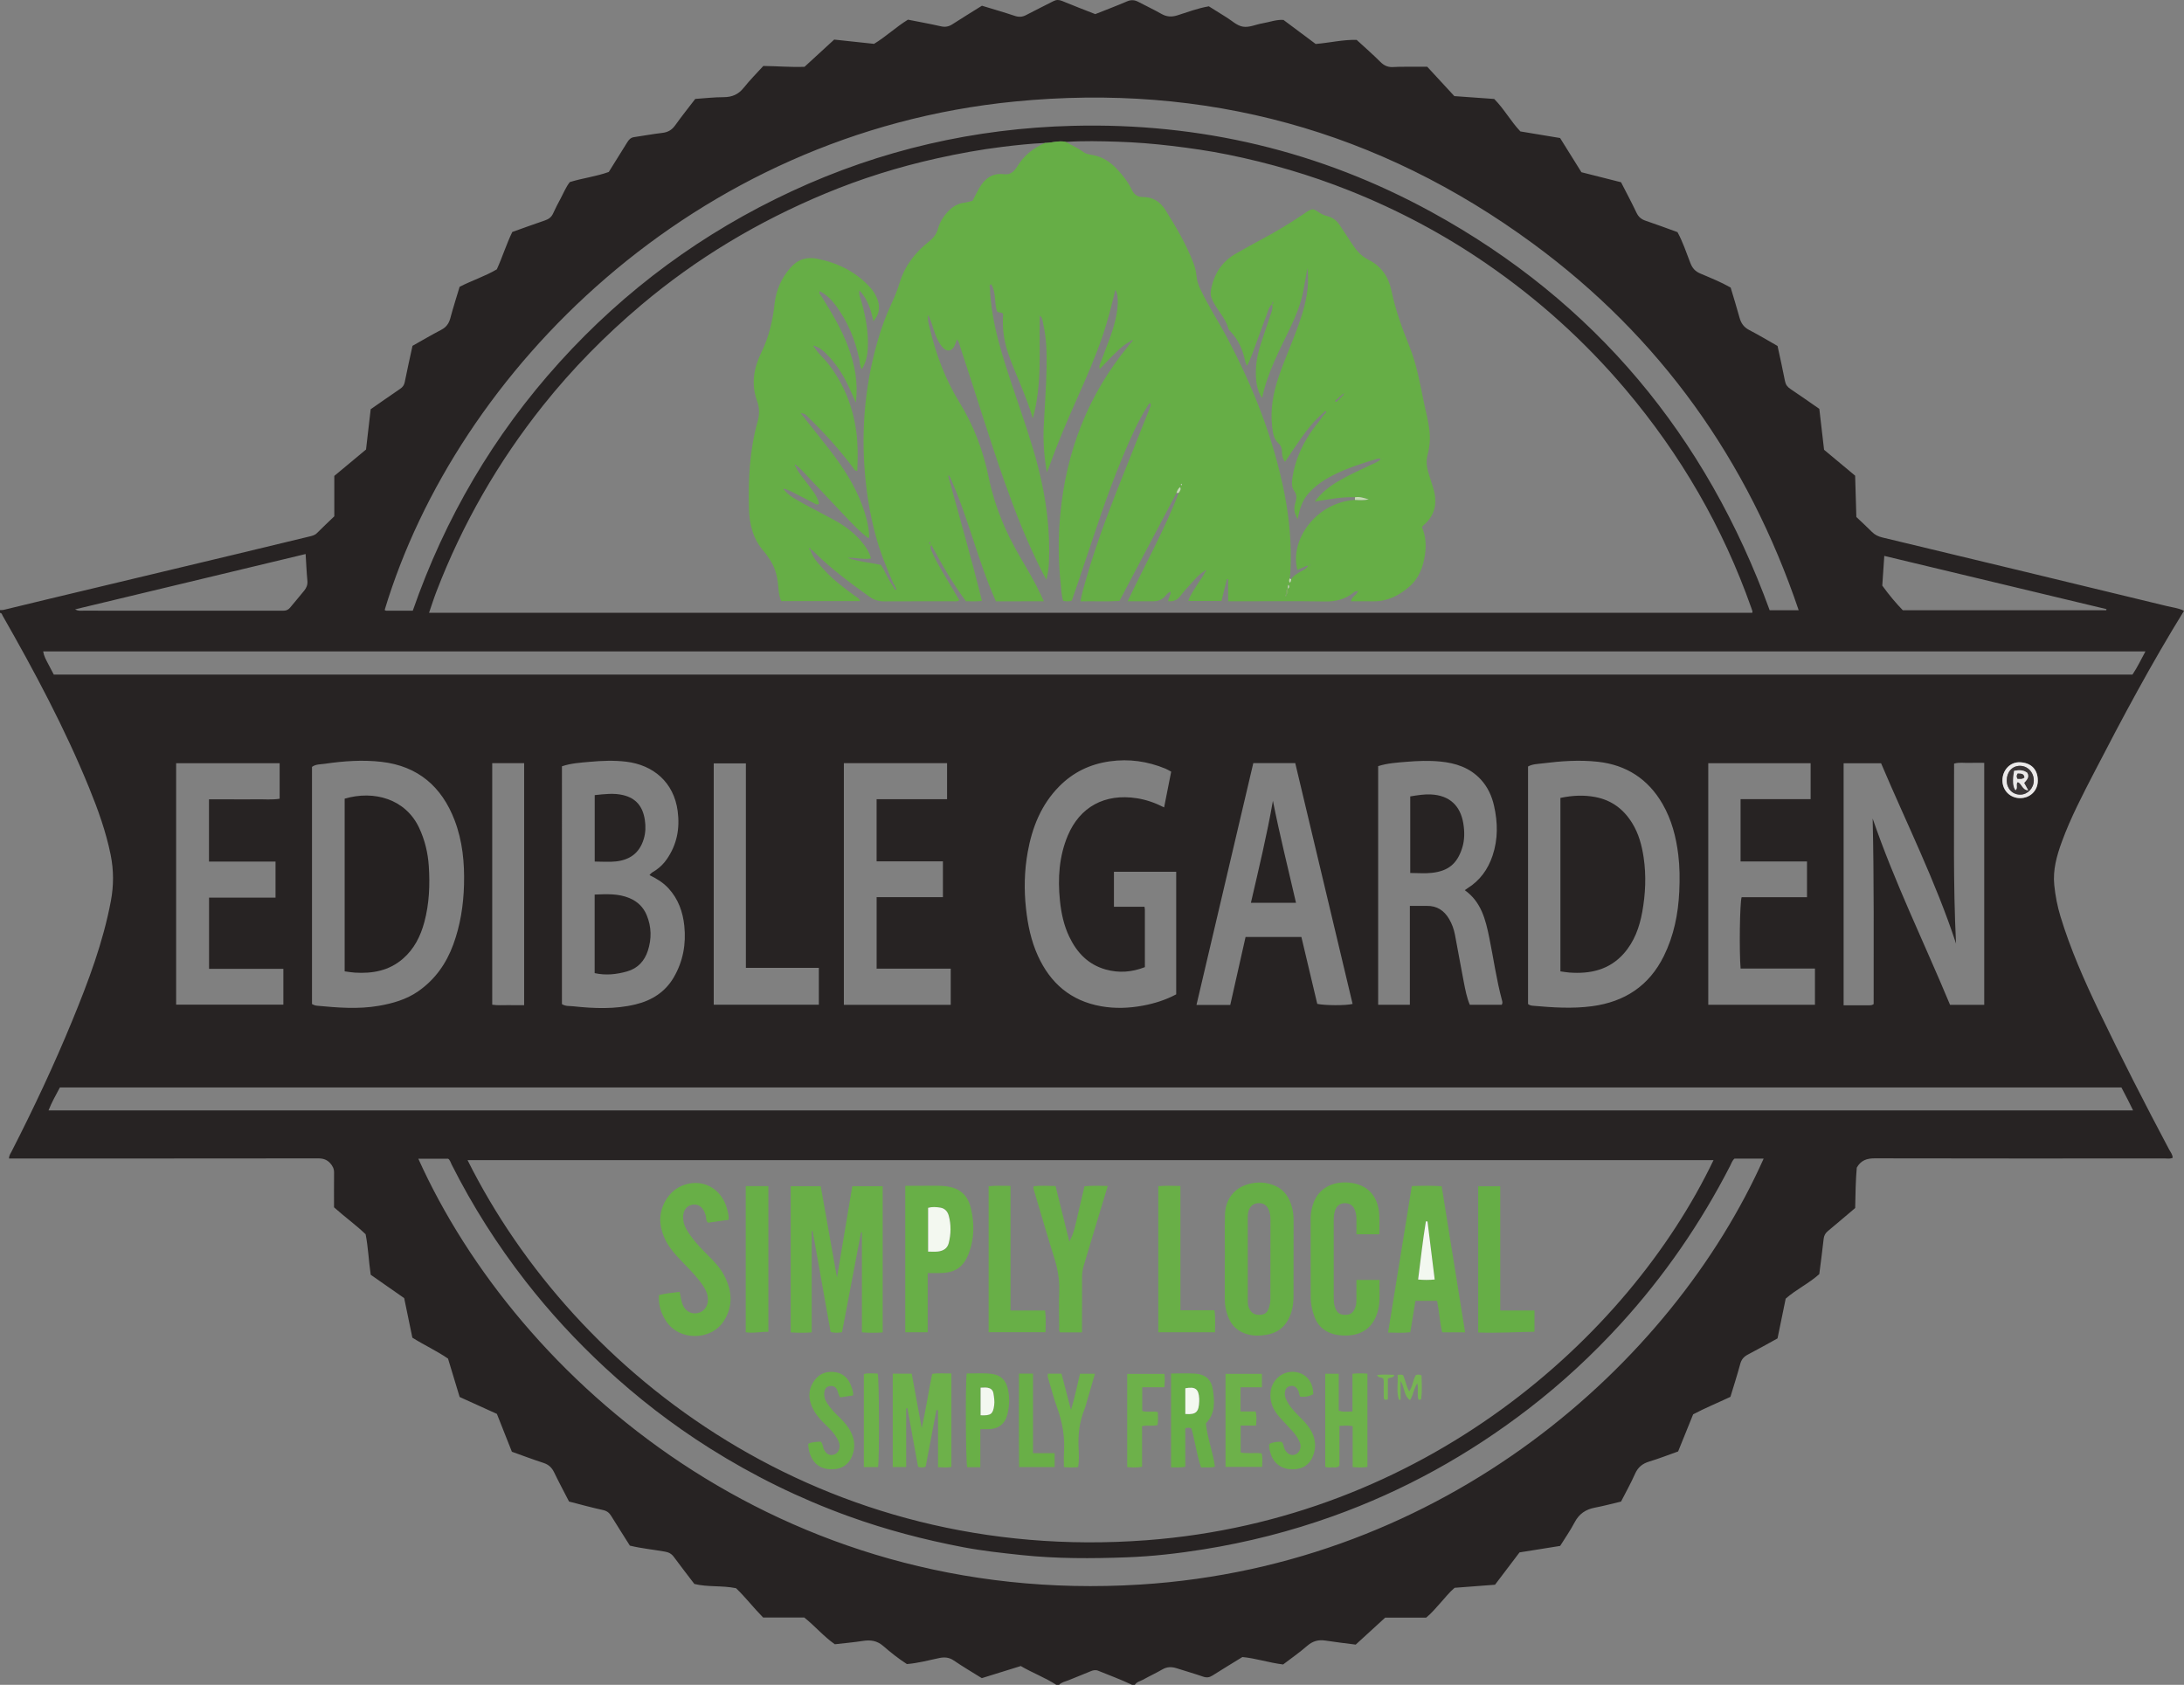 <?xml version="1.0" encoding="iso-8859-1"?>
<!-- Generator: Adobe Illustrator 27.0.0, SVG Export Plug-In . SVG Version: 6.00 Build 0)  -->
<svg version="1.1" id="Layer_1" xmlns="http://www.w3.org/2000/svg" xmlns:xlink="http://www.w3.org/1999/xlink" x="0px" y="0px"
	 viewBox="0 0 1528 1178.871" style="enable-background:new 0 0 1528 1178.871;" xml:space="preserve">
<rect x="0" y="0" width="1528" height="1178.871" fill="#808080" stroke="none"/>
<g>
	<path style="fill:#272323;" d="M794,1178.871c-0.667,0-1.333,0-2,0c-7.727-3.69-15.773-6.615-23.688-9.855
		c-1.812-0.742-3.512-0.364-5.279,0.379c-5.181,2.178-10.426,4.202-15.619,6.349c-2.197,0.909-4.686,1.247-6.414,3.126
		c-0.667,0-1.333,0-2,0c-7.911-5.12-16.78-8.391-24.828-13.134c-9.191,2.854-18.195,5.651-27.267,8.468
		c-6.62-4.133-13.227-7.981-19.514-12.295c-3.349-2.298-6.599-2.536-10.324-1.75c-7.456,1.573-14.838,3.574-22.568,4.198
		c-5.869-3.743-11.343-8.127-16.608-12.684c-4.356-3.77-8.918-4.327-14.263-3.498c-6.547,1.015-13.164,1.583-19.573,2.323
		c-7.942-5.593-13.967-12.85-21.394-18.732c-9.572,0-19.214,0-28.759,0c-6.781-6.864-12.559-14.421-18.957-20.486
		c-9.994-2.035-19.621-0.641-29.149-2.972c-4.728-6.211-9.627-12.518-14.365-18.943c-1.6-2.17-3.489-3.19-6.154-3.665
		c-8.154-1.454-16.435-2.215-24.6-4.22c-4.37-6.934-8.746-13.796-13.026-20.718c-1.377-2.227-2.967-3.565-5.745-4.163
		c-7.929-1.706-15.753-3.906-23.777-5.952c-3.492-6.787-7.103-13.499-10.405-20.358c-1.617-3.359-3.835-5.491-7.44-6.662
		c-7.391-2.4-14.666-5.158-22.149-7.826c-3.475-8.776-6.948-17.548-10.489-26.491c-8.651-3.925-17.39-7.889-26.058-11.821
		c-2.765-9.127-5.452-17.997-8.139-26.868c-8.031-5.506-16.822-9.513-24.947-14.642c-1.941-9.379-3.854-18.624-5.724-27.666
		c-8.017-5.598-15.782-11.021-23.412-16.348c-1.43-9.626-1.737-19.128-3.566-28.352c-6.933-6.641-14.66-12.167-22.107-18.839
		c0-7.97-0.056-16.129,0.032-24.286c0.029-2.701-1.004-4.727-2.787-6.666c-2.321-2.523-5.001-3.289-8.403-3.285
		C152.217,810.62,81.9,810.6,11.582,810.6c-1.755,0-3.509,0-5.284,0c0.075-2.293,1.166-3.64,1.897-5.071
		c15.326-29.983,29.662-60.428,42.447-91.583c11.15-27.172,21.515-54.621,26.945-83.637c2.007-10.724,2.011-21.445-0.174-32.21
		c-3.283-16.177-8.834-31.601-15.038-46.815C45.359,509.552,24.168,469.91,1.86,430.835c-0.431-0.756-0.538-1.986-1.86-1.964
		c0-0.667,0-1.333,0-2c0.824-0.033,1.681,0.069,2.468-0.12c10.163-2.435,20.309-4.939,30.472-7.371
		c43.886-10.502,87.777-20.977,131.663-31.48c17.263-4.131,34.518-8.293,51.767-12.482c1.909-0.464,3.829-0.843,5.37-2.4
		c3.863-3.902,7.883-7.649,12.149-11.756c0-9.277,0-18.759,0-28.266c7.504-6.245,14.785-12.305,22.194-18.47
		c1.089-9.409,2.178-18.809,3.265-28.197c6.95-4.823,13.75-9.606,20.629-14.275c1.765-1.198,2.765-2.543,3.196-4.724
		c1.67-8.446,3.586-16.844,5.432-25.36c6.688-3.753,13.267-7.643,20.04-11.163c3.537-1.838,5.424-4.415,6.433-8.221
		c1.949-7.357,4.297-14.608,6.487-21.924c8.66-4.424,17.876-7.385,26.014-12.198c4.018-8.769,6.765-17.84,10.838-26.144
		c7.767-2.77,15.232-5.53,22.773-8.067c2.691-0.905,4.601-2.268,5.789-4.927c1.623-3.633,3.497-7.159,5.378-10.67
		c2.03-3.79,3.617-7.839,6.303-11.254c8.932-2.787,18.242-3.832,27.263-7.081c4.214-6.753,8.553-13.64,12.811-20.575
		c1.178-1.918,2.429-3.453,4.879-3.8c6.582-0.93,13.121-2.199,19.721-2.95c3.943-0.449,6.714-2.042,9.033-5.284
		c4.535-6.34,9.417-12.433,14.053-18.494c6.814-0.458,13.289-1.234,19.763-1.228c5.94,0.006,10.414-1.879,14.17-6.603
		c4.236-5.326,9.09-10.162,13.693-15.231c9.686,0.096,19.156,0.961,28.825,0.591c6.817-6.26,13.678-12.561,20.749-19.053
		c9.155,0.981,18.399,1.971,27.894,2.988c8.23-4.974,15.382-11.823,23.729-16.922c7.818,1.55,15.497,2.931,23.099,4.65
		c3.014,0.682,5.442,0.206,7.98-1.432c6.831-4.408,13.766-8.655,20.674-12.975c7.706,2.356,15.355,4.541,22.886,7.075
		c2.926,0.984,5.351,0.881,8.068-0.568c6.292-3.358,12.742-6.42,19.072-9.709c2.114-1.098,3.945-1.008,6.144-0.094
		c7.643,3.177,15.381,6.124,23.123,9.175c7.45-2.965,14.898-5.771,22.201-8.915c2.908-1.251,5.344-1.048,8.015,0.38
		c5.273,2.818,10.725,5.315,15.905,8.288c3.728,2.14,7.204,2.41,11.314,1.103c7.238-2.302,14.387-5.006,22.023-6.318
		c4.11,2.575,8.164,5.17,12.273,7.676c3.817,2.327,7.301,5.856,11.599,6.56c4.479,0.734,9.064-1.57,13.638-2.332
		c4.891-0.815,9.618-2.715,14.697-2.387c7.745,5.783,15.452,11.538,22.538,16.828c10.173-0.859,19.274-3.135,28.682-2.846
		c5.625,5.179,11.303,10.093,16.586,15.399c2.723,2.735,5.597,3.877,9.327,3.579c2.653-0.212,5.329-0.168,7.995-0.181
		c4.977-0.024,9.955-0.007,15.464-0.007c6.067,6.572,12.494,13.534,18.966,20.545c9.433,0.674,18.72,1.338,27.881,1.992
		c6.958,6.982,11.573,15.636,18.32,22.716c9.302,1.546,18.617,3.094,27.773,4.616c5.117,8.198,10.038,16.083,14.942,23.939
		c9.304,2.352,18.453,4.664,27.717,7.006c3.642,7.134,7.396,14.141,10.797,21.315c1.401,2.955,3.359,4.599,6.405,5.618
		c7.383,2.471,14.671,5.227,22.283,7.972c3.719,6.784,6.187,14.372,9.075,21.758c1.38,3.529,3.39,5.719,6.896,7.207
		c7.155,3.037,14.4,5.933,21.227,9.819c2.101,7.071,4.289,14.029,6.209,21.059c1.067,3.907,3.015,6.696,6.738,8.628
		c6.765,3.509,13.304,7.452,19.858,11.168c1.786,8.322,3.639,16.409,5.199,24.551c0.486,2.538,1.674,4.103,3.745,5.49
		c6.767,4.534,13.425,9.231,20.281,13.973c1.103,9.507,2.212,19.068,3.323,28.639c7.391,6.162,14.661,12.222,21.737,18.121
		c0.29,9.889,0.568,19.371,0.847,28.905c3.7,3.521,7.384,6.893,10.904,10.43c2.072,2.082,4.409,3.203,7.289,3.894
		c66.462,15.942,132.908,31.955,199.329,48.067c3.876,0.94,7.992,1.347,11.716,3.26c-22.742,36.793-42.927,74.563-62.599,112.612
		c-8.298,16.049-16.69,32.069-22.912,49.093c-3.56,9.74-6.32,19.638-5.265,30.162c0.747,7.448,2.159,14.787,4.34,21.96
		c6.969,22.915,16.616,44.746,26.947,66.293c15.638,32.62,32.112,64.817,49.065,96.771c0.976,1.839,2.451,3.54,2.5,5.821
		c-1.905,0.898-3.748,0.467-5.525,0.467c-67.663,0.027-135.327,0.077-202.99-0.077c-5.585-0.013-9.71,1.478-12.516,6.529
		c-0.791,9.27-0.922,18.76-1.111,28.235c-6.431,5.442-12.744,10.843-19.133,16.152c-1.777,1.477-2.673,3.135-2.928,5.491
		c-0.894,8.255-2.027,16.484-3.053,24.603c-7.322,6.592-16.235,10.725-23.495,17.151c-1.914,9.309-3.814,18.553-5.72,27.826
		c-7.004,3.841-13.79,7.695-20.707,11.294c-2.86,1.489-4.53,3.415-5.389,6.611c-2.103,7.821-4.605,15.534-6.856,22.991
		c-8.948,4.227-17.703,7.787-26.078,12.232c-3.515,8.683-6.993,17.277-10.512,25.971c-6.738,2.388-13.376,5.011-20.186,7.062
		c-4.776,1.439-7.915,3.974-9.968,8.623c-2.938,6.652-6.528,13.017-9.782,19.391c-6.326,1.488-12.261,3.101-18.285,4.241
		c-6.459,1.222-11.081,4.357-14.198,10.318c-2.987,5.712-6.734,11.027-10.114,16.465c-9.579,1.53-18.918,3.021-28.429,4.541
		c-5.698,7.519-11.416,15.064-17.139,22.616c-9.593,0.731-19.044,1.45-28.255,2.152c-3.826,3.21-6.641,6.949-9.778,10.391
		c-3.247,3.562-6.277,7.343-10.142,10.481c-9.589,0-19.226,0-28.675,0c-7.099,6.498-13.966,12.783-20.622,18.875
		c-7.354-0.963-14.298-1.747-21.197-2.819c-4.93-0.766-8.917,0.348-12.788,3.716c-5.493,4.779-11.513,8.952-16.804,12.998
		c-10.133-1.252-19.165-4.344-28.493-5.196c-7.116,4.383-14.081,8.594-20.953,12.952c-2.153,1.365-4.074,1.619-6.544,0.759
		c-6.103-2.124-12.331-3.888-18.489-5.858c-3.468-1.109-6.689-1.125-10.001,0.807c-4.438,2.589-9.136,4.73-13.624,7.239
		C797.679,1176.41,795.263,1176.754,794,1178.871z M745.718,99.296c-4.964-1.12-9.782,0.686-14.688,0.736
		c-9.806,0.444-19.551,1.477-29.297,2.668c-15.664,1.915-31.158,4.753-46.541,8.181c-26.554,5.917-52.457,14.007-77.577,24.447
		c-46.903,19.493-90.046,45.226-128.933,78.031c-25.167,21.231-48.165,44.567-68.674,70.289
		c-31.543,39.559-56.459,82.981-74.648,130.221c-1.864,4.84-3.42,9.798-5.191,14.91c308.934,0,617.36,0,925.773,0
		c0.059-0.5,0.191-0.836,0.114-1.114c-0.219-0.794-0.521-1.566-0.795-2.344c-19.928-56.49-49.503-107.409-88.19-153.109
		c-28.46-33.62-60.857-62.807-97.157-87.766c-30.051-20.662-62.033-37.63-95.867-51.103c-27.599-10.99-56.033-19.3-85.149-25.195
		c-13.024-2.637-26.188-4.529-39.377-6.095c-12.392-1.472-24.849-2.482-37.328-2.883C770.039,98.779,757.873,98.482,745.718,99.296z
		 M1198.845,811.741c-290.598,0-581.089,0-871.735,0c75.756,151.804,249.429,283.035,475.254,265.95
		C995.059,1063.113,1138.701,937.2,1198.845,811.741z M288.794,427.309c22.56-64.906,56.584-122.903,102.594-173.782
		c46.099-50.978,100.379-90.861,162.696-119.795c62.262-28.908,127.888-43.936,196.367-45.689
		c88.981-2.278,173.008,17.524,251.142,60.343c114.349,62.665,192.129,156.733,236.527,278.608c6.855,0,13.264,0,20.308,0
		c-35.577-105.088-96.948-191.202-185.84-256.504C964.727,91.254,843.293,57.955,709.955,71.035
		C484.95,93.108,319.589,259.345,269.127,426.793c0.668,0.684,1.539,0.505,2.343,0.507
		C277.113,427.317,282.756,427.309,288.794,427.309z M1501.032,455.784c-490.674,0-980.719,0-1470.838,0
		c0.56,3.347,2.028,5.943,3.424,8.572c1.382,2.602,2.739,5.217,4.008,7.636c485.011,0,969.634,0,1454.332,0
		C1495.441,466.869,1497.92,461.451,1501.032,455.784z M1484.219,760.9c-480.983,0-961.556,0-1442.316,0
		c-2.732,5.172-5.657,10.214-7.965,16.069c486.336,0,972.116,0,1458.448,0c-1.407-2.854-2.403-4.931-3.449-6.981
		C1487.432,767.042,1485.891,764.116,1484.219,760.9z M1213.505,810.694c-1.602,1.368-2.161,3.346-3.056,5.086
		c-20.698,40.266-46.159,77.246-76.691,110.676c-19.691,21.56-41.046,41.35-64.203,59.185c-41.848,32.23-87.47,57.531-137.24,75.333
		c-29.413,10.521-59.513,18.19-90.367,23.138c-17.77,2.849-35.615,4.884-53.552,5.552c-24.625,0.916-49.259,1.015-73.856-1.598
		c-13.56-1.441-27.116-2.906-40.489-5.446c-27.366-5.198-54.258-12.249-80.495-21.744c-34.106-12.343-66.475-28.264-97.106-47.582
		c-26.211-16.53-50.664-35.435-73.406-56.567c-20.061-18.641-38.559-38.668-55.36-60.267c-19.83-25.493-37.073-52.636-51.618-81.485
		c-0.803-1.593-1.269-3.451-2.525-4.186c-7.228,0-13.976,0-20.864,0c69.864,154.975,252.782,313.732,505.068,297.934
		c212.873-13.33,371.869-154.136,436.165-298.027C1227.039,810.694,1220.279,810.694,1213.505,810.694z M1310.178,572.737
		c15.33,44.682,36.139,87.021,54.137,130.344c8.274,0,16.03,0,23.925,0c0-56.554,0-112.794,0-169.314
		c-3.766,0-7.257-0.09-10.74,0.026c-3.407,0.113-6.885-0.558-10.356,0.529c0.088,42.1-0.748,83.966,1.364,125.884
		c-14.3-43.52-34.751-84.389-52.434-126.144c-9.131,0-17.715,0-26.22,0c0,56.516,0,112.736,0,169.329
		c6.401,0,12.377-0.001,18.354,0.001c0.844,0,1.661-0.09,2.67-0.848C1310.833,659.483,1311.197,616.186,1310.178,572.737z
		 M218.277,702.54c0.558,0.269,0.976,0.526,1.429,0.675c0.63,0.207,1.279,0.417,1.933,0.479c14.434,1.359,28.898,2.584,43.308,0.093
		c9.833-1.7,19.444-4.436,27.745-10.243c11.652-8.151,19.503-19.237,24.401-32.561c4.984-13.559,7.167-27.622,7.549-41.945
		c0.41-15.357-1.026-30.537-6.571-45.068c-9.012-23.615-25.679-37.923-51.04-40.889c-13.265-1.551-26.613-0.588-39.829,1.344
		c-3.015,0.441-6.301,0.193-8.925,2.168C218.277,591.968,218.277,647.254,218.277,702.54z M393.146,702.576
		c2.496,1.633,5.248,1.238,7.837,1.518c14.595,1.575,29.2,2.183,43.62-1.299c11.405-2.754,20.822-8.657,26.832-19.016
		c6.451-11.118,8.667-23.272,7.335-35.959c-1.021-9.724-4.184-18.706-10.96-26.138c-3.74-4.102-8.335-6.916-13.406-9.375
		c1.226-1.738,2.972-2.45,4.438-3.453c3.063-2.096,5.597-4.648,7.704-7.699c7.039-10.192,9.189-21.352,7.584-33.594
		c-2.661-20.298-17.128-32.318-36.038-34.602c-8.44-1.02-16.985-0.684-25.433,0.088c-6.53,0.597-13.169,0.971-19.512,3.137
		C393.146,591.801,393.146,647.21,393.146,702.576z M1069.071,702.547c1.137,0.869,2.279,1.085,3.427,1.186
		c13.763,1.204,27.499,2.174,41.319,0.326c22.891-3.061,39.972-14.254,50.276-35.149c7.004-14.203,10.055-29.439,10.782-45.118
		c0.4-8.622,0.359-17.264-0.715-25.912c-1.549-12.472-4.664-24.362-10.963-35.302c-10.075-17.498-25.334-27.346-45.244-29.564
		c-12.937-1.441-25.946-0.485-38.842,1.137c-3.354,0.422-6.933,0.437-10.039,2.169
		C1069.071,591.859,1069.071,647.264,1069.071,702.547z M819.404,539.928c-1.696-0.894-2.817-1.606-4.026-2.104
		c-12.539-5.155-25.436-7.021-38.986-5.105c-13.841,1.958-25.613,7.657-35.396,17.584c-12.606,12.79-18.869,28.637-21.986,45.941
		c-2.344,13.017-2.628,26.098-1.209,39.278c1.234,11.467,3.542,22.634,8.295,33.139c8.711,19.254,23.021,31.638,44.258,35.415
		c9.82,1.747,19.588,1.363,29.265-0.432c8.11-1.505,15.993-4.003,23.287-7.896c0-28.666,0-57.098,0-85.754
		c-14.607,0-29.011,0-43.556,0c0,8.132,0,16.156,0,24.459c7.307,0,14.268,0,21.371,0c0.116,0.89,0.268,1.519,0.269,2.148
		c0.014,13.314,0.01,26.629,0.01,40.097c-9.127,3.566-18.213,4.251-27.464,1.647c-12.215-3.438-20.113-11.781-25.432-22.893
		c-3.838-8.019-5.651-16.58-6.543-25.377c-1.582-15.594-0.609-30.93,5.543-45.511c8.329-19.742,25.601-29.612,48.4-26.015
		c6.619,1.044,12.732,3.226,18.942,6.379C816.122,556.476,817.723,548.401,819.404,539.928z M1050.672,703.048
		c0.754-1.2,0.423-2.229,0.182-3.121c-3.906-14.428-5.92-29.237-8.907-43.849c-2.573-12.589-5.583-24.985-17.123-33.211
		c0.871-0.615,1.373-1.007,1.91-1.342c8.678-5.424,14.277-13.176,17.512-22.809c3.875-11.541,3.684-23.174,1.044-34.882
		c-1.558-6.91-4.445-13.203-9.295-18.448c-7.658-8.28-17.578-11.501-28.455-12.543c-7.83-0.75-15.674-0.452-23.462,0.191
		c-6.704,0.554-13.51,0.973-19.873,3.042c0,55.92,0,111.498,0,166.987c7.446,0,14.558,0,22.184,0c0-23.125,0-46.013,0-69.195
		c4.326,0,8.139,0.047,11.951-0.01c7.029-0.106,12.016,3.26,15.484,9.114c2.042,3.447,3.378,7.222,4.13,11.14
		c2.095,10.907,3.973,21.856,6.113,32.754c1.078,5.489,2.08,11.031,4.26,16.181C1035.978,703.048,1043.392,703.048,1050.672,703.048
		z M860.731,703.155c3.599-15.982,7.124-31.631,10.708-47.545c13.008,0,25.93,0,39.059,0c3.737,15.756,7.434,31.347,11.101,46.807
		c5.321,1.182,20.37,1.228,24.721,0.036c-13.374-56.162-26.751-112.336-40.131-168.522c-9.965,0-19.422,0-29.336,0
		c-13.237,56.342-26.462,112.632-39.758,169.224C845.266,703.155,852.736,703.155,860.731,703.155z M192.772,628.072
		c0-8.696,0-16.771,0-25.241c-15.618,0-31.018,0-46.557,0c0-14.633,0-28.869,0-43.526c5.674,0,11.137,0,16.601,0
		c5.497,0,10.995,0.085,16.489-0.024c5.409-0.107,10.857,0.48,16.345-0.404c0-8.438,0-16.527,0-24.847c-24.245,0-48.279,0-72.415,0
		c0,56.483,0,112.709,0,168.929c25.105,0,49.976,0,75.017,0c0-8.439,0-16.532,0-25.059c-17.383,0-34.624,0-51.995,0
		c0-16.818,0-33.201,0-49.828C161.794,628.072,177.071,628.072,192.772,628.072z M590.393,533.988c0,56.426,0,112.633,0,169.08
		c24.995,0,49.728,0,74.766,0c0-8.432,0-16.632,0-25.275c-17.409,0-34.646,0-51.841,0c0-16.826,0-33.21,0-50.037
		c15.705,0,31.093,0,46.386,0c0-8.523,0-16.596,0-25.063c-15.69,0-31.09,0-46.401,0c0-14.63,0-28.855,0-43.486
		c16.562,0,32.82,0,49.297,0c0-8.636,0-16.86,0-25.221C638.417,533.988,614.505,533.988,590.393,533.988z M1269.802,677.681
		c-17.606,0-34.835,0-52.017,0c-1.02-11.769-0.588-45.891,0.709-49.886c15.146,0,30.419,0,45.748,0c0-8.449,0-16.515,0-25.011
		c-15.662,0-31.077,0-46.482,0c0-14.66,0-28.883,0-43.607c16.587,0,32.803,0,49.018,0c0-8.739,0-16.968,0-25.145
		c-24.061,0-47.804,0-71.616,0c0,56.491,0,112.723,0,169.015c24.995,0,49.721,0,74.64,0
		C1269.802,694.68,1269.802,686.57,1269.802,677.681z M572.89,677.2c-17.171,0-33.927,0-51.042,0c0-47.979,0-95.56,0-143.07
		c-7.752,0-15.13,0-22.499,0c0,56.442,0,112.523,0,168.891c24.595,0,48.962,0,73.541,0C572.89,694.551,572.89,686.284,572.89,677.2z
		 M344.375,533.966c0,56.661,0,112.74,0,169.021c3.832,0.632,7.478,0.238,11.097,0.308c3.749,0.072,7.5,0.016,11.24,0.016
		c0-56.868,0-113.084,0-169.346C359.157,533.966,351.89,533.966,344.375,533.966z M213.821,387.658
		c-53.752,12.9-107.168,25.719-161.277,38.704c2.379,1.343,4.079,0.926,5.702,0.927c45.795,0.025,91.59,0.021,137.384,0.02
		c0.999,0,1.998-0.009,2.997-0.018c1.774-0.016,3.184-0.737,4.317-2.109c3.284-3.973,6.645-7.884,9.88-11.897
		c1.575-1.954,2.508-4.094,2.248-6.832C214.494,400.352,214.237,394.221,213.821,387.658z M1473.639,426.972
		c0.033-0.254,0.067-0.507,0.1-0.761c-51.726-12.394-103.451-24.788-155.427-37.242c-0.489,7.211-0.958,14.146-1.408,20.783
		c4.64,6.406,9.401,12.128,14.343,17.221C1378.98,426.972,1426.31,426.972,1473.639,426.972z M1413.228,558.445
		c7.087,0.082,12.502-5.226,12.499-12.223c-0.003-7.964-4.778-12.465-12.341-12.856c-6.975-0.36-12.438,5.453-12.412,12.726
		C1400.999,553.059,1406.277,558.38,1413.228,558.445z"/>
	<path style="fill:#66AE46;" d="M566.978,384.889c1.952,6.069,6.434,10.4,10.58,14.861c6.142,6.608,13.436,11.921,20.657,17.289
		c1.264,0.94,2.971,1.532,3.498,3.548c-18.427,0-36.683,0-55.121,0c-2.025-4.318-1.823-9.054-2.458-13.579
		c-0.826-5.884-2.589-11.305-5.999-16.168c-1.147-1.635-2.229-3.338-3.55-4.825c-7.719-8.686-10.315-19.091-10.605-30.392
		c-0.527-20.546,0.51-40.93,6.124-60.834c1.372-4.864,1.289-9.597-0.405-14.198c-4.395-11.936-2.269-23.322,3.071-34.212
		c5.286-10.779,7.869-22.175,9.178-33.942c1.064-9.565,4.748-17.807,11.07-25.074c5.139-5.908,11.4-7.802,18.817-6.309
		c14.396,2.898,27.028,9.119,37.025,20.139c2.148,2.367,3.764,5.088,4.935,8.039c2.184,5.507,1.49,10.594-2.732,15.624
		c-1.719-8.031-3.889-15.427-9.78-21.698c-0.59,3.25,0.765,5.482,1.41,7.807c2.947,10.629,4.986,21.355,4.467,32.467
		c-0.275,5.873-1.386,10.347-4.252,14.984c-1.386-2.362-1.28-4.894-1.751-7.16c-2.81-13.535-8.001-25.988-16.165-37.182
		c-3.077-4.219-6.684-7.805-11.408-10.342c-0.963,1.699,0.474,2.534,1.08,3.504c7.134,11.428,14.109,22.939,18.825,35.637
		c4.571,12.307,7.042,24.921,5.274,38.873c-1.89-4.259-3.445-7.936-5.139-11.549c-3.985-8.497-9.034-16.279-15.774-22.877
		c-2.144-2.099-4.403-4.079-7.378-4.968c-0.457-0.342-0.931-0.809-1.414-0.113c-0.051,0.073,0.479,0.548,0.739,0.836
		c2.469,4.194,6.317,7.218,9.294,11.004c11.274,14.333,17.74,30.538,20.081,48.578c1.164,8.965,0.983,17.881,0.609,26.884
		c-2.059-0.004-2.51-1.738-3.329-2.818c-9.565-12.62-20.174-24.3-31.509-35.337c-1.896-1.846-1.888-1.855-4.85-2.301
		c7.026,8.858,13.987,17.43,20.722,26.177c9.044,11.745,17.108,24.1,22.331,38.096c2.501,6.701,4.438,13.546,4.915,20.73
		c0.052,0.786,0.21,1.603-0.438,2.554c-6.195-4.649-11.39-10.237-16.63-15.764c-10.067-10.62-20.079-21.293-30.128-31.931
		c-1.132-1.198-2.263-2.421-3.796-3.147c-0.118-0.43-0.314-0.989-0.819-0.584c-0.435,0.349-0.026,0.791,0.339,1.084
		c1.799,4.333,5.03,7.696,7.744,11.408c3.38,4.623,7.359,8.891,8.741,14.657c-1.243,1.264-2.262,0.384-3.196-0.088
		c-4.998-2.529-9.975-5.1-14.94-7.696c-1.759-0.92-3.511-1.827-5.461-2.272c-0.366-0.282-0.847-0.563-1.167-0.15
		c-0.376,0.486,0.128,0.709,0.529,0.873c3.244,3.936,7.704,6.241,12.014,8.649c7.523,4.204,15.246,8.047,22.801,12.196
		c6.872,3.774,13.204,8.317,18.392,14.274c3.166,3.635,5.943,7.529,7.393,12.573c-5.36,1.145-10.364-0.842-16.41-0.366
		c8.121,2.759,15.772,3.256,23.303,4.912c2.981,4.517,4.727,9.803,8.03,14.19c0.361,0.621,0.721,1.241,1.082,1.862
		c0.427,0.487,0.353,1.525,1.419,1.373c0.414-0.94,0.023-1.519-0.685-1.983c-0.073-0.797-0.144-1.595-0.98-2.022
		c-4.719-10.782-9.166-21.659-12.309-33.033c-4.619-16.719-7.198-33.737-8.234-51.051c-1.744-29.148,1.246-57.749,9.301-85.804
		c2.567-8.939,5.713-17.686,9.649-26.133c2.243-4.814,4.284-9.694,5.819-14.805c3.567-11.882,10.897-21.22,20.464-28.829
		c2.99-2.378,5.233-4.933,6.235-8.67c0.819-3.053,2.187-5.956,4.025-8.534c3.667-5.143,8.077-9.267,14.774-10.063
		c1.795-0.213,3.546-0.793,5.482-1.243c1.508-2.871,2.974-5.839,4.599-8.719c3.815-6.762,9.184-10.941,17.419-9.903
		c3.561,0.449,6.117-0.963,8.094-3.772c0.287-0.408,0.666-0.758,0.914-1.186c4.579-7.908,11.364-13.252,19.603-16.914
		c4.906-0.05,9.724-1.856,14.688-0.736c4.134,2.438,8.564,4.349,12.463,7.216c1.917,1.41,4.375,1.61,6.624,2.039
		c6.677,1.274,11.998,4.855,16.521,9.618c4.12,4.339,7.845,9.076,10.457,14.514c1.61,3.352,3.927,5.229,7.721,5.183
		c6.979-0.083,12.261,3.362,15.771,8.941c7.508,11.937,14.641,24.119,19.731,37.35c1.134,2.947,1.849,5.993,2.131,9.182
		c0.278,3.137,1.307,6.094,2.678,9.001c5.606,11.888,12.848,22.864,18.964,34.466c18.199,34.521,32.418,70.518,39.939,108.92
		c3.458,17.655,4.962,35.543,4.134,53.567c-0.083,1.816-0.336,3.625-0.51,5.438c-0.525,0.982-0.622,1.928,0.003,2.989
		c0.997-0.756,0.837-1.645,1.017-2.413c1.519-2.496,4.006-3.814,6.391-5.259c1.53-0.927,3.282-1.512,4.5-2.92
		c0.272-0.305,0.834-0.774,0.769-0.888c-0.432-0.763-0.983-0.32-1.493-0.007c-1.95,0.864-3.9,1.728-5.862,2.596
		c-5.518-20.782,12.823-47.191,40.283-49.042c3.223,0.18,6.444,0.333,9.646-0.346c-3.201-0.91-6.296-2.15-9.646-1.483
		c-9.296-0.404-18.382,1.496-28.122,3.013c4.705-6.289,10.188-10.511,16.231-14.107c7.286-4.336,15.029-7.749,22.655-11.407
		c2.492-1.196,5.222-2.064,7.33-4.126c-1.103-0.808-2.076-0.443-2.968-0.171c-10.633,3.235-21.221,6.597-31.136,11.737
		c-6.243,3.236-11.917,7.195-16.616,12.522c-4.472,5.071-6.195,11.244-7.452,17.842c-2.557-4.838-2.925-6.922-1.424-12.081
		c0.803-2.759,0.794-5.171-0.914-7.546c-2.249-3.126-1.757-6.653-1.206-10.105c1.7-10.645,5.837-20.31,11.618-29.384
		c3.132-4.916,7.086-9.184,10.31-14.006c0.527-0.157,0.84-0.513,0.967-1.042c0.352-0.343,1.212-0.591,0.455-1.228
		c-0.6-0.504-1.012,0.112-1.386,0.536c-0.25,0.251-0.5,0.501-0.75,0.752c-6.15,5.2-11.008,11.537-15.653,18.029
		c-3.663,5.118-7.081,10.412-10.843,15.975c-1.698-2.216-2.126-4.581-2.142-7.007c-0.015-2.3-0.656-4.339-2.331-5.844
		c-3.543-3.184-4.066-7.491-4.556-11.778c-1.367-11.959,0.701-23.469,4.548-34.781c4.277-12.581,9.803-24.678,14.206-37.204
		c3.763-10.707,6.696-21.59,6.36-33.092c-0.029-0.998-0.03-1.998-0.099-2.994c-0.045-0.66-0.188-1.312-0.404-2.736
		c-1.076,6.127-1.882,11.54-2.997,16.889c-1.805,8.659-5.135,16.812-8.936,24.75c-7.594,15.86-15.983,31.383-19.676,49.089
		c-4.052-5.422-4.576-13.51-4.351-20.02c0.273-7.884,2.543-15.355,5.06-22.757c1.871-5.501,3.745-11.002,5.571-16.518
		c0.676-2.042,1.306-4.118,0.665-6.313c1.249-0.205,0.868-0.904,0.363-1.936c-0.132,0.868-0.217,1.43-0.303,1.992
		c-2.443,1.987-2.947,5.032-3.971,7.711c-3.376,8.83-6.478,17.764-9.762,26.63c-1.033,2.79-2.307,5.491-3.658,8.676
		c-1.058-1.327-1.324-2.496-1.589-3.694c-1.679-7.586-4.683-14.514-10.112-20.231c-0.57-0.601-1.338-1.214-1.526-1.947
		c-2.105-8.192-8.875-13.815-11.812-21.566c-0.706-1.864-0.714-3.563-0.403-5.34c1.972-11.274,7.557-20.104,17.685-25.792
		c5.503-3.091,10.977-6.237,16.553-9.191c10.291-5.45,20.279-11.389,29.919-17.923c2.052-1.391,4.015-2.977,6.452-3.756
		c1.608-0.147,2.856,0.709,4.071,1.566c2.056,1.452,4.261,2.58,6.704,3.189c3.733,0.93,6.58,3.055,8.679,6.246
		c2.921,4.444,5.867,8.871,8.778,13.322c2.958,4.524,6.468,8.557,11.364,10.968c9.105,4.484,14.109,12.112,16.087,21.607
		c2.791,13.394,7.396,26.129,12.495,38.75c5,12.376,7.384,25.46,10.008,38.461c1.411,6.993,3.368,13.879,4.122,21.006
		c0.584,5.528,0.155,10.989-1.264,16.319c-1.161,4.361-0.834,8.552,0.47,12.758c1.13,3.643,2.343,7.261,3.437,10.915
		c2.97,9.926,1.577,18.746-6.653,25.799c-0.371,0.318-0.651,0.743-1.289,1.484c2.615,5.865,3.086,12.246,2.204,18.741
		c-1.195,8.803-4.178,16.951-10.982,22.873c-7.114,6.192-15.313,10.419-25.174,10.273c-5.154-0.076-10.311-0.013-15.701-0.013
		c0.491-3.313,3.923-4.228,4.819-6.885c0.225-0.16,0.451-0.32,0.676-0.48c-0.2-0.063-0.4-0.127-0.601-0.19
		c0.006,0.248,0.013,0.495,0.019,0.743c-1.722-0.834-2.787,0.539-3.863,1.34c-5.702,4.243-11.956,5.712-19.116,5.594
		c-20.798-0.344-41.605-0.122-62.408-0.122c-1.65,0-3.3,0-5.439,0c0-5.255,0-10.323,0-15.391c-0.305-0.037-0.61-0.073-0.915-0.11
		c-1.23,5.032-2.46,10.065-3.732,15.269c-7.793,0-15.405,0-23.271,0c1.419-4.489,4.348-8.095,6.669-12.023
		c1.679-2.841,3.993-5.291,5.188-8.431c0.473-0.163,0.921-0.525,0.491-0.937c-0.453-0.433-0.727,0.118-0.901,0.532
		c-4.231,2.2-6.944,6.055-10.117,9.386c-2.516,2.641-4.909,5.421-7.124,8.318c-2.171,2.839-4.904,3.638-8.263,3.328
		c0.06-2.389,1.915-4.042,1.687-6.674c-1.789,0.604-2.731,1.955-3.701,3.08c-2.106,2.445-4.75,3.584-7.872,3.616
		c-5.959,0.061-11.919,0.018-18.482,0.018c12.179-25.558,25.755-49.9,35.821-75.877c0.65-1.235,1.86-2.344,0.908-4.005
		c-1.439,1.046-2.044,2.534-2.533,4.094c-13.176,24.947-26.353,49.895-39.906,75.555c-8.724,0.554-17.799,0.08-27.246,0.287
		c0.863-5.55,2.433-10.403,3.824-15.292c8.233-28.933,19.465-56.784,30.582-84.677c4.604-11.551,9.22-23.097,13.827-34.647
		c0.482-1.208,1.315-2.353,0.659-4.049c-1.217,0.282-1.551,1.361-2.101,2.226c-6.892,10.837-11.912,22.588-16.885,34.372
		c-11.884,28.166-20.89,57.354-30.729,86.247c-1.758,5.163-3.546,10.316-5.268,15.32c-2.118,0.695-3.909,0.552-6.045,0.143
		c-1.197-3.696-1.281-7.696-1.697-11.58c-1.456-13.59-1.793-27.247-0.944-40.879c2.756-44.208,16.376-84.529,43.508-119.918
		c2.221-2.897,4.527-5.73,6.794-8.593c0.4-0.376,1.116-0.542,0.917-1.333c-0.734-0.275-1.198-0.018-1.467,0.663
		c-5.867,3.039-10.237,7.866-14.807,12.444c-2.218,2.223-4.334,4.547-6.669,7.007c-0.93-2.343,0.399-3.905,0.961-5.499
		c3.359-9.542,7.567-18.787,9.886-28.69c1.18-5.038,2.054-10.103,1.631-15.313c-0.161-1.983-0.259-3.969-1.586-5.923
		c-2.672,10.833-5.279,21.469-8.796,31.844c-5.123,15.112-11.551,29.699-18.036,44.255c-6.958,15.618-13.674,31.33-19.428,47.439
		c-0.382,1.069-0.839,2.11-1.666,4.175c-2.015-11.473-2.689-21.957-2.189-32.461c0.641-13.454,1.709-26.882,1.96-40.361
		c0.192-10.328,0.044-20.602-2.28-30.713c-0.496-2.159-0.456-4.659-2.43-6.142c-0.712,23.673,1.869,47.587-4.908,71.959
		c-4.703-16.49-12.238-30.811-17.401-46.052c-2.974-8.781-4.044-17.787-3.338-26.944c-1.003-1.824-3.365-0.454-4.415-2.196
		c-1.831-5.99-0.431-12.843-3.941-18.723c-1.666,0.69-0.954,1.948-0.908,2.994c1.099,25.076,9.117,48.523,16.989,71.999
		c5.854,17.46,12.059,34.803,16.669,52.661c5.688,22.037,8.624,44.376,7.622,67.158c-0.172,3.909-0.718,7.801-1.804,11.985
		c-1.429-2.728-2.908-5.431-4.279-8.188c-9.623-19.348-17.536-39.408-24.736-59.758c-11.071-31.291-20.584-63.096-31.118-94.565
		c-0.623-1.861-0.842-3.926-2.407-5.677c-0.668,1.721-1.138,3.406-1.944,4.912c-1.818,3.396-5.133,3.832-7.758,0.994
		c-2.75-2.974-4.426-6.588-5.798-10.376c-1.462-4.038-2.324-8.295-4.647-12.575c-0.605,3.657,0.508,6.694,1.223,9.681
		c4.357,18.209,10.924,35.64,20.747,51.568c10.098,16.375,16.643,34.054,20.46,52.673c4.129,20.142,11.992,38.587,22.357,56.16
		c5.062,8.582,10.134,17.172,14.312,26.243c0.48,1.043,0.959,2.086,1.804,3.924c-11.584,0.08-22.599,0.017-33.514,0.045
		c-12.873-28.77-19.502-59.474-32.514-87.813c-0.029-0.063-0.315-0.008-0.887-0.008c7.97,29.094,16.345,57.956,23.631,87.494
		c-3.767,0.634-7.357,0.205-11.207,0.274c-9.055-12.218-16.685-25.408-24.161-39.358c-0.992,1.592-0.572,2.576-0.177,3.534
		c2.418,5.859,5.636,11.301,8.822,16.752c3.584,6.133,7.279,12.2,10.923,18.291c-1.501,1.254-2.87,0.801-4.111,0.803
		c-16.165,0.037-32.33-0.031-48.495,0.066c-3.831,0.023-7.112-0.974-10.232-3.201c-13.7-9.775-27.183-19.807-39.15-31.717
		c-0.564-0.561-1.062-1.325-2.065-1.077c0.146-0.669,0.015-1.171-0.824-1.321C566.052,384.199,566.147,384.714,566.978,384.889z
		 M940.06,275.922c-0.775-0.465-1.121,0.027-1.416,0.635c-0.389,0.266-0.779,0.531-1.168,0.797
		c-0.333,0.336-0.666,0.671-0.999,1.007c-0.325,0.327-0.65,0.653-0.976,0.98c-0.562,0.426-1.633,0.479-1.182,1.854
		c0.879-0.032,1.478-0.367,1.77-1.24c0.576-0.087,0.908-0.419,0.995-0.995c0.577-0.089,0.912-0.421,1-1
		c0.587-0.1,0.928-0.429,0.97-1.038c0.634-0.079,0.984-0.399,0.914-1.076c0.236-0.146,0.473-0.293,0.709-0.439
		c-0.191-0.089-0.381-0.177-0.572-0.266C940.09,275.401,940.075,275.662,940.06,275.922z M900.963,411.883
		c-1.764,0.929-0.699,2.614-1.049,3.921c-0.589,0.423-1.368,0.817-0.165,1.587c0.121-0.522,0.228-0.981,0.334-1.439
		c1.582-1.058,0.785-2.648,0.903-4.034c1.153-0.739,1.297-1.646,0.472-2.747C900.779,410.004,901.196,411.002,900.963,411.883z
		 M826.407,339.739c0.594-0.513,0.599-1.142,0.173-1.225C826.18,338.435,826.095,339.059,826.407,339.739z M650.506,380.8
		c0.835-0.746,0.233-1.174-0.031-1.66C650.015,379.618,649.755,380.097,650.506,380.8z M967.689,320.424l-0.332-0.168l-0.037,0.218
		L967.689,320.424z M916.568,395.682c0.119-0.099,0.239-0.199,0.358-0.298c-0.114-0.105-0.228-0.211-0.342-0.316
		c-0.121,0.151-0.241,0.302-0.362,0.452C916.338,395.575,916.453,395.628,916.568,395.682z"/>
	<path style="fill:#EBE9E9;" d="M1413.228,558.445c-6.951-0.065-12.229-5.387-12.254-12.353
		c-0.026-7.273,5.437-13.086,12.412-12.726c7.564,0.391,12.339,4.891,12.341,12.856
		C1425.73,553.22,1420.315,558.527,1413.228,558.445z M1413.015,535.864c-5.343,0.106-9.109,4.442-9.024,10.39
		c0.083,5.77,4.17,9.89,9.668,9.745c5.069-0.134,9.215-4.552,9.244-9.853C1422.935,540.332,1418.532,535.755,1413.015,535.864z"/>
	<path style="fill:#69AF47;" d="M567.903,861.381c0,23.446,0,46.892,0,70.901c-5.02,0.379-9.738,0.337-14.69-0.005
		c0-34.155,0-68.06,0-102.255c6.851,0,13.595,0,20.993,0c3.742,21.033,7.507,42.192,11.377,63.94
		c3.614-21.592,7.137-42.643,10.702-63.944c7.098,0,14.021,0,21.271,0c0,33.903,0,67.801,0,102.289
		c-4.674,0.352-9.393,0.312-14.53-0.045c0-23.474,0-46.715,0-69.957c-0.205-0.012-0.41-0.025-0.615-0.037
		c-4.428,23.29-8.855,46.579-13.289,69.898c-2.857,0.422-5.288,0.662-8.009-0.271c-4.174-23.439-8.36-46.947-12.546-70.455
		C568.345,861.421,568.124,861.401,567.903,861.381z"/>
	<path style="fill:#66AE46;" d="M856.98,880.314c0-10.166-0.22-20.337,0.06-30.495c0.294-10.669,6.507-18.625,16.398-21.314
		c6.428-1.747,12.851-1.433,19.023,1.364c6.27,2.841,9.511,8.152,11.329,14.413c0.874,3.011,1.247,6.171,1.236,9.376
		c-0.061,17.832-0.009,35.665-0.04,53.498c-0.01,5.72-1,11.219-3.795,16.332c-3.274,5.988-8.3,9.296-14.947,10.44
		c-4.322,0.744-8.614,0.886-12.882-0.168c-6.982-1.724-11.791-6.011-14.252-12.741c-1.371-3.75-2.209-7.654-2.194-11.708
		c0.037-9.666,0.012-19.332,0.012-28.998C856.945,880.315,856.963,880.314,856.98,880.314z M872.995,880.81
		c0,9.649-0.002,19.297,0.002,28.946c0.001,1.827,0.016,3.624,0.767,5.38c1.488,3.475,3.903,5.041,7.822,4.855
		c3.347-0.159,5.285-1.686,6.323-5.307c0.499-1.742,0.893-3.586,0.9-5.385c0.067-18.798,0.043-37.596,0.053-56.394
		c0.001-2.191-0.419-4.347-1.206-6.329c-1.105-2.783-3.119-4.616-6.389-4.727c-3.342-0.113-5.748,1.151-7.248,4.199
		c-0.917,1.863-1.041,3.798-1.034,5.815C873.017,861.512,872.999,871.161,872.995,880.81z"/>
	<path style="fill:#68AF47;" d="M1005.459,910.208c-5.144,0-9.93,0-15.182,0c-1.157,7.125-2.319,14.28-3.567,21.965
		c-5.036,0.626-10.056,0.296-15.558,0.205c5.585-34.465,11.076-68.351,16.607-102.485c7.073-0.198,13.847-0.367,20.883,0.151
		c5.468,34.091,10.905,67.986,16.393,102.195c-5.46,0-10.559,0-16.035,0C1007.279,925.168,1006.987,917.846,1005.459,910.208z
		 M998.72,854.674c-0.372-0.028-0.743-0.056-1.115-0.085c-2.202,13.421-3.653,26.946-5.432,40.701
		c4.019,0.352,7.602,0.383,11.58-0.016C1002.055,881.573,1000.387,868.124,998.72,854.674z"/>
	<path style="fill:#66AE46;" d="M965.202,895.568c-0.373,7.491,0.715,14.657-1.194,21.701
		c-3.009,11.107-10.602,17.044-22.101,17.207c-3.667,0.052-7.323-0.292-10.789-1.595c-5.234-1.968-9.034-5.471-11.157-10.724
		c-1.956-4.84-2.949-9.865-2.954-15.074c-0.018-18.159,0.019-36.317-0.031-54.475c-0.009-3.208,0.54-6.32,1.447-9.329
		c3.678-12.204,14.262-16.758,25.2-15.822c13.232,1.132,20.814,9.568,21.372,23.041c0.178,4.284,0.028,8.581,0.028,13.119
		c-5.338,0-10.415,0-16.024,0c0-3.337-0.032-6.615,0.011-9.892c0.029-2.181-0.163-4.301-0.853-6.395
		c-1.215-3.685-3.571-5.491-7.333-5.455c-3.386,0.033-5.826,1.903-6.854,5.436c-0.604,2.076-0.866,4.209-0.861,6.404
		c0.043,18.325,0.033,36.65,0.011,54.975c-0.002,1.848,0.171,3.638,0.703,5.417c1.24,4.146,3.109,5.763,6.953,5.885
		c4.136,0.131,6.177-1.478,7.619-5.726c0.61-1.796,0.586-3.6,0.596-5.423c0.023-4.322,0.007-8.644,0.007-13.276
		C954.316,895.568,959.394,895.568,965.202,895.568z"/>
	<path style="fill:#68AF47;" d="M649.047,890.744c0,14.263,0,27.715,0,41.461c-5.322,0-10.385,0-15.699,0
		c0-34.158,0-68.021,0-102.475c3.383,0,6.655-0.001,9.927,0c5.159,0.003,10.326-0.177,15.475,0.047
		c13.637,0.594,18.638,7.229,20.715,16.436c2.265,10.038,2.163,20.116-1.368,29.951c-3.722,10.367-9.665,14.549-20.605,14.579
		C654.866,890.75,652.239,890.744,649.047,890.744z M649.342,875.756c2.578,0,4.584,0.159,6.555-0.034
		c3.737-0.365,6.837-1.977,7.827-5.854c1.626-6.367,1.778-12.827,0.051-19.218c-0.789-2.922-2.691-5.082-5.747-5.618
		c-2.875-0.504-5.839-0.707-8.687,0.101C649.342,855.409,649.342,865.321,649.342,875.756z"/>
	<path style="fill:#68AF47;" d="M509.747,853.504c-4.975,0.709-9.697,1.382-14.275,2.034c-1.785-1.31-1.255-3.166-1.653-4.713
		c-1.531-5.957-5.007-8.784-9.686-7.844c-4.516,0.907-6.893,5.128-6.045,11.002c0.587,4.063,2.772,7.45,5.085,10.699
		c3.678,5.167,8.131,9.672,12.602,14.143c4.012,4.012,7.947,8.12,10.631,13.152c5.686,10.657,6.835,21.503,0.108,32.161
		c-8.984,14.233-31.531,14.243-40.604,0.083c-3.468-5.412-5.351-11.322-4.882-17.998c4.75-1.369,9.514-1.621,14.481-2.3
		c0.794,3.543,1.03,7.067,2.69,10.151c2.058,3.824,5.983,5.592,10.095,4.635c3.852-0.896,6.562-4.065,6.955-8.151
		c0.262-2.725-0.322-5.302-1.524-7.726c-1.862-3.755-4.495-6.961-7.212-10.128c-5.525-6.441-11.988-12.02-17.099-18.845
		c-3.555-4.747-5.938-9.948-7.053-15.77c-2.156-11.254,4.077-23.65,14.232-28.19c13.796-6.167,28.269,1.071,32.13,16.199
		C509.284,848.308,510.065,850.572,509.747,853.504z"/>
	<path style="fill:#68AF47;" d="M756.997,932.298c-5.544,0-10.475,0-15.287,0c-1.096-1.354-0.665-2.737-0.673-4.009
		c-0.051-8.162-0.286-16.335,0.029-24.485c0.313-8.098-1.004-15.797-3.428-23.501c-4.831-15.349-9.266-30.822-13.885-46.238
		c-0.375-1.253-1.035-2.436-0.566-4.064c5.023-0.57,10.106-0.192,15.307-0.14c3.277,13.183,6.469,26.023,9.66,38.862
		c3.387-6.059,4.468-12.612,5.982-19.037c1.518-6.445,3.027-12.892,4.607-19.626c5.377-0.578,10.617-0.295,16.273-0.253
		c-4.211,13.955-8.278,27.422-12.338,40.891c-1.532,5.083-3.073,10.163-4.564,15.258c-0.749,2.559-1.099,5.163-1.086,7.861
		c0.054,10.828-0.01,21.656-0.03,32.484C756.994,928.124,756.997,929.947,756.997,932.298z"/>
	<path style="fill:#6DB14A;" d="M624.583,961.162c4.694,0,8.82,0,13.29,0c2.347,12.773,4.674,25.439,7.001,38.105
		c2.852-12.602,4.688-25.225,7.308-37.942c4.4-0.73,8.793-0.175,13.447-0.316c0,22.018,0,43.575,0,65.433
		c-3.01,0.593-5.927,0.308-9.346,0.158c0-13.407,0-26.65,0-39.893c-0.376-0.043-0.751-0.085-1.127-0.128
		c-2.517,13.255-5.035,26.51-7.543,39.716c-1.846,0.669-3.43,0.653-5.3,0.016c-2.48-13.618-4.967-27.279-7.455-40.94
		c-0.289,0.023-0.578,0.045-0.867,0.068c0,13.634,0,27.269,0,41.058c-3.375,0-6.271,0-9.407,0
		C624.583,1004.667,624.583,983.105,624.583,961.162z"/>
	<path style="fill:#68AF47;" d="M706.996,916.944c8.353,0,15.976,0,24.166,0c0.72,5.112,0.404,9.979,0.321,15.206
		c-13.417,0-26.444,0-39.802,0c0-34.105,0-67.987,0-102.117c5.087-0.594,9.992-0.22,15.315-0.267
		C706.996,858.82,706.996,887.541,706.996,916.944z"/>
	<path style="fill:#69AF47;" d="M810.384,932.189c0-34.215,0-68.107,0-102.213c5.202-0.438,10.124-0.262,15.471-0.136
		c0,28.973,0,57.715,0,86.958c8.123,0,15.851,0,23.819,0c0.846,5.369,0.354,10.269,0.427,15.391
		C836.667,932.189,823.603,932.189,810.384,932.189z"/>
	<path style="fill:#66AE46;" d="M1034.188,830.032c5.156,0,10.065,0,15.428,0c0,29.016,0,57.741,0,86.951c8.192,0,15.941,0,23.961,0
		c0,5.069,0,9.658,0,14.848c-12.989,0.193-26.005,1.049-39.389,0.513C1034.188,898.237,1034.188,864.351,1034.188,830.032z"/>
	<path style="fill:#68AF47;" d="M537.567,931.866c-5.304-0.117-10.346,1.18-15.824,0.315c0-34.106,0-68.092,0-102.265
		c5.313,0,10.417,0,15.824,0C537.567,863.799,537.567,897.497,537.567,931.866z"/>
	<path style="fill:#6DB14A;" d="M956.707,961.161c0,22.096,0,43.526,0,65.245c-3.384,0.597-6.602,0.438-10.341,0.101
		c0-9.596,0-18.997,0-28.619c-3.24-0.577-6.011-0.352-9.245-0.201c0,9.467,0,18.882,0,27.903c-1.856,1.748-3.603,1.073-5.191,1.135
		c-1.461,0.057-2.972,0.308-4.745-0.383c0-21.574,0-43.239,0-65.133c3.118,0,6.05,0,9.45,0c0,8.617,0,17.194,0,25.803
		c3.295,1.232,6.195,0.569,9.594,0.59c0-8.86,0-17.426,0-26.363C949.937,960.838,953.146,960.909,956.707,961.161z"/>
	<path style="fill:#68AF47;" d="M843.671,995.951c1.064,10.486,4.93,19.987,6.343,30.254c-3.134,1.087-6.244,0.281-9.746,0.583
		c-2.982-8.961-4.162-18.316-6.686-27.213c-1.344-0.923-2.613-0.489-4.321-0.312c0,9.032,0,17.95,0,26.989
		c-3.48,0.85-6.566,0.386-9.955,0.459c0-21.951,0-43.624,0-65.633c5.815,0,11.456-0.331,17.042,0.083
		c7.139,0.529,11.268,4.232,12.289,11.549C849.768,980.809,850.376,989.096,843.671,995.951z M829.288,989.377
		c7.847,0.657,9.431-1.743,9.725-8.79c0.028-0.662,0.027-1.328-0.007-1.989c-0.349-6.734-2.699-8.52-9.718-7.222
		C829.288,977.248,829.288,983.153,829.288,989.377z"/>
	<path style="fill:#69AF47;" d="M596.782,976.41c-3.092,0.462-6.011,0.898-8.993,1.343c-1.21-1.558-1.305-3.458-2.031-5.092
		c-1.006-2.263-2.806-3.212-5.261-2.812c-2.296,0.374-3.393,1.871-3.725,4.071c-0.446,2.958,0.385,5.597,2,8.03
		c2.129,3.206,4.661,6.073,7.446,8.721c2.782,2.645,5.455,5.412,7.551,8.631c4.061,6.238,5.211,12.944,2.202,19.914
		c-2.374,5.5-6.707,8.497-12.806,8.799c-6.484,0.32-11.827-1.62-15.125-7.57c-1.711-3.086-2.463-6.451-2.614-10.184
		c2.837-1.47,5.84-1.286,8.781-1.54c1.576,1.533,1.425,3.704,2.254,5.467c1.471,3.126,3.807,4.418,6.795,3.674
		c2.654-0.661,4.386-3.422,4.152-6.606c-0.138-1.888-1.018-3.501-1.927-5.087c-1.926-3.361-4.617-6.091-7.369-8.763
		c-3.234-3.141-6.386-6.391-8.615-10.322c-3.663-6.462-4.661-13.167-0.581-19.862c3.232-5.304,8.056-7.794,14.29-7.259
		c6.357,0.546,10.328,4.235,12.372,10.034C596.262,971.943,597.217,973.985,596.782,976.41z"/>
	<path style="fill:#69AF47;" d="M896.657,1008.854c1.59,1.596,1.319,3.624,2.178,5.254c1.784,3.385,4.719,4.808,7.72,3.47
		c2.742-1.223,4.157-4.97,2.908-8.084c-1.185-2.958-2.938-5.605-5.072-7.964c-3.014-3.332-6.171-6.535-9.145-9.901
		c-4.466-5.052-7.093-10.785-6.291-17.756c1.158-10.072,10.99-16.434,20.403-13.136c5.929,2.077,9.523,7.704,9.453,14.798
		c-3.174,1.616-4.787,1.935-8.971,1.76c-1.203-1.26-0.818-3.126-1.665-4.589c-1.42-2.45-3.151-3.462-5.708-2.828
		c-2.477,0.614-3.356,2.432-3.572,4.804c-0.193,2.113,0.62,3.937,1.516,5.704c1.747,3.447,4.309,6.298,6.969,9.064
		c2.424,2.52,5.003,4.922,7.177,7.645c4.825,6.048,6.975,12.836,4.469,20.496c-2.284,6.983-7.272,10.473-14.637,10.498
		c-7.438,0.025-13.009-3.762-15.243-10.544c-0.723-2.196-1.432-4.455-1.111-7.16
		C890.713,1008.943,893.739,1008.724,896.657,1008.854z"/>
	<path style="fill:#69AF47;" d="M685.864,1026.631c-3.613,0-6.416,0-9.185,0c-1.008-3.539-1.339-57.774-0.359-65.634
		c6.011,0.123,12.117-0.513,18.178,0.428c5.868,0.911,9.289,4.469,10.622,10.352c1.357,5.988,1.136,11.885-0.28,17.749
		c-1.64,6.793-6.238,10.334-13.188,10.481c-1.785,0.038-3.571,0.006-5.789,0.006
		C685.864,1009.087,685.864,1017.653,685.864,1026.631z M686.065,990.273c7.222,0.311,8.639-0.804,9.489-6.961
		c0.392-2.842-0.064-5.616-0.528-8.411c-0.389-2.34-1.919-3.499-3.97-3.888c-1.549-0.293-3.197-0.058-4.991-0.058
		C686.065,977.437,686.065,983.695,686.065,990.273z"/>
	<path style="fill:#6DB14A;" d="M867.891,987.615c3.798,0,7.104,0,10.557,0c0.966,3.259,0.568,6.328,0.348,9.848
		c-3.591,0-7.021,0-10.786,0c0,6.504,0,12.566,0,18.85c4.798,0.949,9.629-0.001,14.622,0.594c1.007,2.992,0.432,6.096,0.382,9.516
		c-8.502,0-16.895,0-25.599,0c0-21.635,0-43.205,0-65.11c8.425,0,16.81,0,25.471,0c0,3.021,0,5.935,0,9.411
		c-4.972,0-9.878,0-14.994,0C867.891,976.546,867.891,981.815,867.891,987.615z"/>
	<path style="fill:#6DB14A;" d="M733.103,961.176c3.161,0,6.116,0,9.555,0c2.103,8.031,4.23,16.153,6.642,25.363
		c2.748-9.008,4.304-17.148,6.315-25.33c3.488,0,6.748,0,10.458,0c-1.882,6.453-3.673,12.619-5.479,18.779
		c-0.606,2.069-1.103,4.186-1.904,6.179c-3.407,8.483-4.497,17.267-4.099,26.368c0.201,4.593,0.488,9.254-0.307,14
		c-3.303,0.343-6.381,0.334-9.945-0.013c0-3.396-0.183-6.537,0.033-9.651c0.77-11.128-1.021-21.794-4.882-32.252
		c-2.293-6.209-3.868-12.681-5.816-19.019C733.281,964.323,732.77,963.096,733.103,961.176z"/>
	<path style="fill:#6DB14A;" d="M788.622,1026.541c0-21.771,0-43.328,0-65.222c8.624,0,17.159,0,26.064,0
		c0.355,2.998,0.257,5.905,0.005,9.362c-5.221,0-10.284,0-15.561,0c0,5.804,0,11.073,0,16.543c3.402,1.224,7.125-0.053,10.935,0.8
		c0.073,3.12,0.306,6.038-0.195,9.115c-3.474,0.92-7.004-0.071-10.847,0.748c0,9.388,0,18.8,0,28.41
		C795.358,1027.053,792.135,1026.813,788.622,1026.541z"/>
	<path style="fill:#69AF47;" d="M712.935,961.14c3.605,0,6.407,0,9.792,0c0,18.512,0,36.891,0,55.661c5.329,0,10.095,0,15.129,0
		c0,3.438,0,6.475,0,9.73c-8.229,0-16.174,0-24.858,0C712.745,1004.884,712.873,983.193,712.935,961.14z"/>
	<path style="fill:#6DB14A;" d="M614.32,1026.538c-3.417,0-6.532,0-9.945,0c0-21.762,0-43.303,0-65.115
		c3.231-0.848,6.498-0.334,9.709-0.33C615.111,964.794,615.32,1019.7,614.32,1026.538z"/>
	<path style="fill:#76B453;" d="M977.786,962.026c1.703-0.155,2.692-0.381,3.896,0.186c1.554,3.394,2.044,7.409,4.215,11.363
		c2.605-3.631,2.562-7.975,4.671-11.4c1.269-0.464,2.522-0.613,4.005,0.303c0.106,5.313,0.481,10.752-0.234,16.181
		c-0.08,0.606-0.863,0.956-1.901,0.725c-1.15-3.521,0.034-7.354-0.827-11.488c-2.555,3.774-2.747,8.137-5.093,11.777
		c-4.421-2.992-3.638-8.554-6.604-13.441c0,5.081,0,9.129,0,13.177c-0.384,0.009-0.767,0.017-1.151,0.026
		C976.824,973.717,978.244,967.809,977.786,962.026z"/>
	<path style="fill:#76B453;" d="M967.794,964.67c-1.108-1.341-3.484-0.11-4.347-2.591c4.092-0.468,8.053-0.251,12.067-0.083
		c-0.569,2.469-2.851,1.49-4.518,2.73c0,4.601,0,9.511,0,14.375c-1.72,0.681-2.762,0.444-2.848-1.085
		c-0.148-2.645-0.022-5.305-0.09-7.956C968.014,968.258,968.349,966.429,967.794,964.67z"/>
	<path style="fill:#C3DCB1;" d="M947.952,347.956c3.351-0.667,6.445,0.574,9.646,1.483c-3.202,0.678-6.423,0.526-9.646,0.346
		C947.952,349.176,947.952,348.566,947.952,347.956z"/>
	<path style="fill:#C3DCB1;" d="M823.097,344.933c0.49-1.56,1.094-3.048,2.533-4.094c0.953,1.661-0.258,2.77-0.908,4.005
		C824.181,344.873,823.639,344.903,823.097,344.933z"/>
	<path style="fill:#C3DCB1;" d="M903.363,405.305c-0.181,0.768-0.021,1.657-1.017,2.413c-0.625-1.06-0.528-2.007-0.003-2.989
		C902.683,404.922,903.023,405.114,903.363,405.305z"/>
	<path style="fill:#76B453;" d="M899.914,415.804c0.35-1.307-0.715-2.992,1.049-3.921l0.024,0.035
		c-0.118,1.386,0.678,2.976-0.903,4.034L899.914,415.804z"/>
	<path style="fill:#C3DCB1;" d="M900.963,411.883c0.233-0.881-0.184-1.878,0.496-2.712c0.824,1.1,0.681,2.008-0.472,2.747
		L900.963,411.883z"/>
	<path style="fill:#C3DCB1;" d="M826.407,339.739c-0.313-0.68-0.228-1.304,0.173-1.225
		C827.006,338.596,827.002,339.225,826.407,339.739z"/>
	<path style="fill:#76B453;" d="M900.084,415.952c-0.107,0.458-0.213,0.917-0.334,1.439c-1.203-0.77-0.424-1.164,0.165-1.587
		L900.084,415.952z"/>
	<path style="fill:#252121;" d="M241.139,679.665c0-40.632,0-80.748,0-120.824c20.558-6.051,42.644,0.203,52.1,20.401
		c4.009,8.562,6.146,17.465,6.763,26.794c0.871,13.172,0.32,26.27-3.098,39.089c-2.652,9.948-7.159,18.932-15.11,25.789
		c-9.676,8.345-21.232,10.395-33.544,9.636C245.959,680.408,243.685,679.989,241.139,679.665z"/>
	<path style="fill:#272323;" d="M416.044,680.903c0-18.334,0-36.434,0-54.979c8.292-0.293,16.502-0.83,24.397,2.506
		c5.624,2.376,9.694,6.295,12.028,11.953c3.37,8.168,3.494,16.492,0.798,24.822c-2.345,7.244-7.095,12.369-14.516,14.49
		C431.365,681.805,423.837,682.634,416.044,680.903z"/>
	<path style="fill:#272323;" d="M416.086,602.841c0-15.646,0-30.873,0-46.492c6.746-0.714,13.343-1.579,19.857-0.015
		c9.062,2.177,13.787,7.96,15.208,17.384c0.681,4.52,0.554,8.934-0.747,13.277c-3.12,10.414-10.392,14.767-19.515,15.756
		C426.146,603.265,421.303,602.841,416.086,602.841z"/>
	<path style="fill:#272323;" d="M1091.713,558.306c8.477-1.775,16.344-2.133,24.331-0.63c11.518,2.168,19.918,8.545,25.957,18.368
		c4.51,7.336,6.683,15.477,7.935,23.861c1.907,12.776,1.32,25.55-0.965,38.224c-1.938,10.754-5.641,20.901-12.995,29.162
		c-10.126,11.375-23.451,14.299-38.032,13.203c-1.982-0.149-3.947-0.512-6.232-0.818
		C1091.713,639.272,1091.713,598.905,1091.713,558.306z"/>
	<path style="fill:#272323;" d="M986.652,557.253c5.221-0.848,9.783-1.601,14.473-1.375c12.889,0.621,20.589,7.768,22.652,20.23
		c0.942,5.688,1,11.622-0.809,17.284c-3.588,11.228-9.93,16.081-21.129,17.345c-4.911,0.554-9.937,0.093-15.186,0.093
		C986.652,592.925,986.652,575.231,986.652,557.253z"/>
	<path style="fill:#272323;" d="M906.732,631.692c-10.519,0-20.81,0-31.555,0c5.496-23.783,11.201-47.351,15.403-71.371
		C895.295,584.206,901.253,607.779,906.732,631.692z"/>
	<path style="fill:#3A3536;" d="M1413.015,535.864c5.518-0.109,9.92,4.469,9.888,10.281c-0.029,5.301-4.175,9.72-9.244,9.853
		c-5.498,0.145-9.585-3.975-9.668-9.745C1403.905,540.305,1407.672,535.969,1413.015,535.864z M1418.355,540.741
		c-2.748-2.129-5.94-2.018-9.202-1.408c-1.195,6.81-0.858,11.465,0.992,13.578c1.893-1.517-0.088-4.149,1.533-5.718
		c2.92,1.103,3.073,5.568,7.329,5.792c-1.132-2.044-1.983-3.579-2.853-5.149C1417.889,545.789,1420.089,543.953,1418.355,540.741z"
		/>
	<path style="fill:#F3F8F0;" d="M998.72,854.674c1.667,13.449,3.335,26.899,5.033,40.6c-3.978,0.399-7.561,0.368-11.58,0.016
		c1.779-13.755,3.23-27.28,5.432-40.701C997.977,854.618,998.348,854.646,998.72,854.674z"/>
	<path style="fill:#F3F8F0;" d="M649.342,875.756c0-10.435,0-20.347,0-30.622c2.849-0.809,5.812-0.606,8.687-0.101
		c3.057,0.536,4.958,2.696,5.747,5.618c1.727,6.392,1.575,12.852-0.051,19.218c-0.99,3.876-4.091,5.488-7.827,5.854
		C653.926,875.914,651.92,875.756,649.342,875.756z"/>
	<path style="fill:#F3F8F0;" d="M829.288,989.377c0-6.224,0-12.13,0-18.001c7.018-1.298,9.369,0.488,9.718,7.222
		c0.034,0.662,0.035,1.327,0.007,1.989C838.719,987.634,837.135,990.034,829.288,989.377z"/>
	<path style="fill:#F3F8F0;" d="M686.065,990.273c0-6.578,0-12.836,0-19.318c1.794,0,3.442-0.235,4.991,0.058
		c2.052,0.388,3.582,1.547,3.97,3.888c0.464,2.795,0.92,5.569,0.528,8.411C694.704,989.469,693.287,990.584,686.065,990.273z"/>
	<path style="fill:#EBE9E9;" d="M1418.355,540.741c1.734,3.212-0.467,5.048-2.201,7.094c0.87,1.57,1.721,3.106,2.853,5.149
		c-4.256-0.224-4.409-4.688-7.329-5.792c-1.621,1.569,0.36,4.201-1.533,5.718c-1.85-2.112-2.187-6.767-0.992-13.578
		C1412.416,538.723,1415.607,538.612,1418.355,540.741z M1411.597,541.271c-0.768,1.289-0.83,2.333-0.058,3.696
		c1.433-0.127,3.022,0.462,4.804-0.956C1415.938,540.907,1413.583,541.425,1411.597,541.271z"/>
	<path style="fill:#3A3536;" d="M1411.597,541.271c1.986,0.154,4.34-0.364,4.746,2.74c-1.782,1.418-3.371,0.828-4.804,0.956
		C1410.768,543.604,1410.829,542.56,1411.597,541.271z"/>
</g>
</svg>
